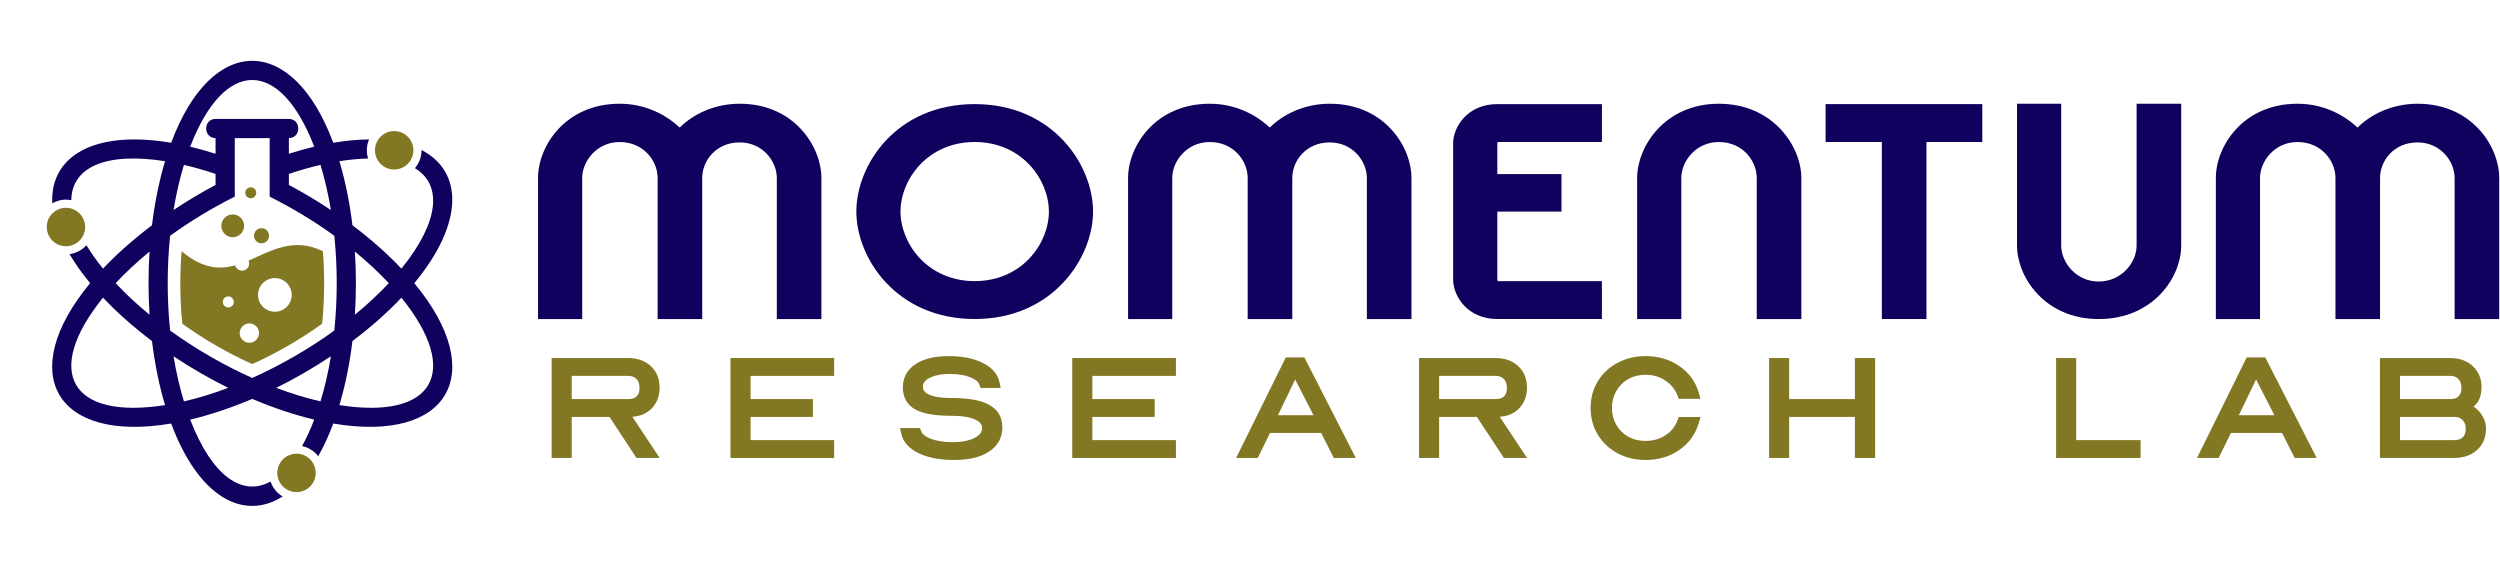 <svg width="212" height="48" viewBox="0 0 212 48" fill="none" xmlns="http://www.w3.org/2000/svg">
    <path d="M7.643 24.011C6.944 23.167 6.363 22.344 5.897 21.55C6.191 21.512 6.482 21.416 6.754 21.259C6.975 21.131 7.167 20.973 7.328 20.792C7.709 21.425 8.178 22.088 8.736 22.779C9.916 21.531 11.312 20.289 12.888 19.104C13.127 17.146 13.504 15.315 13.995 13.67C8.881 12.863 6.076 14.235 6.046 16.974C5.513 16.869 4.941 16.947 4.434 17.24L4.432 17.242C4.23 13.289 7.93 10.988 14.516 12.108C17.954 2.842 24.822 2.842 28.26 12.108C29.353 11.922 30.366 11.831 31.296 11.825C31.174 12.107 31.107 12.418 31.107 12.744C31.107 12.988 31.144 13.223 31.214 13.443C30.473 13.457 29.662 13.531 28.781 13.67C29.272 15.316 29.649 17.146 29.888 19.104C31.464 20.289 32.861 21.531 34.041 22.779C37.282 18.771 37.508 15.664 35.183 14.26C35.534 13.853 35.746 13.323 35.746 12.744L35.746 12.72C39.252 14.527 39.387 18.876 35.133 24.011C41.478 31.667 38.063 37.58 28.26 35.915C27.874 36.955 27.446 37.879 26.985 38.687C26.805 38.453 26.577 38.248 26.304 38.091C26.084 37.964 25.852 37.877 25.615 37.828C25.978 37.174 26.324 36.426 26.647 35.584C24.977 35.187 23.203 34.598 21.388 33.826C19.573 34.598 17.8 35.187 16.129 35.584C17.984 40.403 20.563 42.152 22.943 40.832C23.114 41.347 23.465 41.804 23.968 42.1C20.655 44.213 16.83 42.152 14.516 35.915C4.712 37.58 1.299 31.669 7.643 24.011ZM18.279 13.038L18.279 11.712C17.22 11.7 17.22 10.096 18.279 10.084L24.497 10.084C25.556 10.096 25.556 11.7 24.497 11.712L24.497 13.038C25.229 12.805 25.947 12.605 26.647 12.438C23.749 4.899 19.027 4.899 16.129 12.438C16.829 12.605 17.547 12.805 18.279 13.038ZM30.095 21.334C30.209 23.115 30.209 24.907 30.095 26.689C31.164 25.811 32.127 24.911 32.968 24.011C32.127 23.111 31.164 22.211 30.095 21.334ZM29.888 28.919C29.649 30.876 29.272 32.707 28.781 34.352C36.785 35.616 39.134 31.542 34.041 25.243C32.861 26.491 31.464 27.733 29.888 28.919ZM12.888 28.919C11.312 27.733 9.916 26.491 8.736 25.243C3.642 31.541 5.991 35.616 13.995 34.352C13.504 32.707 13.127 30.876 12.888 28.919ZM12.681 26.689C12.567 24.907 12.567 23.115 12.681 21.334C11.611 22.212 10.649 23.111 9.808 24.011C10.649 24.911 11.611 25.811 12.681 26.689ZM14.716 17.81C15.867 17.043 17.058 16.332 18.279 15.683L18.279 14.748C17.36 14.439 16.463 14.183 15.598 13.983C15.239 15.161 14.941 16.444 14.716 17.81ZM14.425 19.991C14.154 22.647 14.154 25.375 14.425 28.031C16.59 29.594 18.952 30.958 21.388 32.051C23.823 30.958 26.187 29.594 28.351 28.031C28.622 25.376 28.622 22.647 28.351 19.991C26.621 18.743 24.776 17.63 22.869 16.675C22.869 15.02 22.869 13.366 22.869 11.712L19.908 11.712C19.908 13.366 19.908 15.02 19.908 16.675C18 17.63 16.155 18.742 14.425 19.991ZM14.716 30.213C14.942 31.578 15.239 32.862 15.598 34.039C16.798 33.761 18.058 33.378 19.354 32.89C17.754 32.099 16.201 31.202 14.716 30.213ZM28.06 30.213C26.575 31.202 25.022 32.099 23.422 32.89C24.718 33.378 25.979 33.761 27.178 34.039C27.537 32.862 27.835 31.578 28.06 30.213ZM28.06 17.81C27.835 16.444 27.537 15.16 27.178 13.983C26.313 14.183 25.416 14.439 24.497 14.749L24.497 15.683C25.718 16.332 26.909 17.042 28.06 17.81Z" fill="#11005E"/>
    <path fill-rule="evenodd" clip-rule="evenodd" d="M27.315 27.453C27.521 25.444 27.541 23.331 27.378 21.301C24.849 20.079 22.983 21.292 21.073 22.098C21.109 22.175 21.128 22.261 21.128 22.351C21.128 22.683 20.859 22.952 20.527 22.952C20.248 22.952 20.012 22.761 19.945 22.502C18.595 22.874 17.157 22.787 15.399 21.301C15.235 23.331 15.256 25.444 15.462 27.453C17.286 28.771 19.335 29.954 21.388 30.875C23.441 29.954 25.491 28.771 27.315 27.453ZM19.358 25.136C19.616 25.136 19.826 25.345 19.826 25.604C19.826 25.862 19.616 26.072 19.358 26.072C19.1 26.072 18.89 25.862 18.89 25.604C18.89 25.345 19.1 25.136 19.358 25.136ZM22.177 19.352C22.531 19.352 22.818 19.638 22.818 19.992C22.818 20.346 22.531 20.632 22.177 20.632C21.824 20.632 21.537 20.346 21.537 19.992C21.537 19.638 21.824 19.352 22.177 19.352ZM21.264 15.883C21.52 15.883 21.729 16.091 21.729 16.348C21.729 16.605 21.52 16.813 21.264 16.813C21.007 16.813 20.799 16.605 20.799 16.348C20.799 16.091 21.007 15.883 21.264 15.883ZM19.735 18.183C20.268 18.183 20.701 18.615 20.701 19.148C20.701 19.682 20.268 20.114 19.735 20.114C19.201 20.114 18.769 19.682 18.769 19.148C18.769 18.615 19.201 18.183 19.735 18.183ZM21.145 27.427C21.597 27.427 21.963 27.794 21.963 28.247C21.963 28.699 21.597 29.065 21.145 29.065C20.693 29.065 20.326 28.699 20.326 28.247C20.326 27.794 20.693 27.427 21.145 27.427ZM23.308 23.581C24.096 23.581 24.736 24.22 24.736 25.009C24.736 25.797 24.096 26.437 23.308 26.437C22.519 26.437 21.88 25.797 21.88 25.009C21.88 24.22 22.519 23.581 23.308 23.581Z" fill="#827723"/>
    <path fill-rule="evenodd" clip-rule="evenodd" d="M26.555 40.916C26.105 41.695 25.109 41.962 24.33 41.512C23.551 41.062 23.284 40.066 23.734 39.287C24.183 38.508 25.18 38.241 25.959 38.691C26.738 39.141 27.005 40.137 26.555 40.916ZM4.183 20.065C3.734 19.286 4 18.29 4.78 17.84C5.558 17.391 6.555 17.657 7.005 18.436C7.454 19.215 7.187 20.212 6.409 20.662C5.629 21.111 4.633 20.844 4.183 20.065ZM33.426 11.116C34.326 11.116 35.055 11.846 35.055 12.745C35.055 13.645 34.326 14.374 33.426 14.374C32.527 14.374 31.797 13.645 31.797 12.745C31.797 11.846 32.527 11.116 33.426 11.116Z" fill="#827723"/>
    <path d="M202.203 30.746H207.772C208.459 30.746 209.01 30.939 209.425 31.326C209.841 31.705 210.049 32.208 210.049 32.834C210.049 33.282 209.954 33.642 209.764 33.913C209.574 34.183 209.281 34.4 208.883 34.562C209.317 34.624 209.683 34.833 209.981 35.188C210.279 35.544 210.428 35.931 210.428 36.348C210.428 36.982 210.216 37.493 209.791 37.879C209.367 38.258 208.806 38.448 208.111 38.448H202.203V30.746ZM208.111 37.705C208.535 37.705 208.87 37.589 209.114 37.357C209.357 37.118 209.479 36.785 209.479 36.36C209.479 35.935 209.353 35.598 209.1 35.351C208.856 35.096 208.526 34.968 208.111 34.968H203.138V37.705H208.111ZM207.772 34.226C208.197 34.226 208.526 34.11 208.761 33.878C208.996 33.638 209.114 33.306 209.114 32.88C209.114 32.463 208.992 32.126 208.748 31.871C208.504 31.616 208.179 31.488 207.772 31.488H203.138V34.226H207.772Z" fill="#827723"/>
    <path fill-rule="evenodd" clip-rule="evenodd" d="M201.818 30.363H207.772C208.533 30.363 209.185 30.58 209.685 31.045C210.189 31.505 210.433 32.115 210.433 32.836C210.433 33.335 210.327 33.78 210.079 34.135C209.988 34.264 209.881 34.38 209.76 34.485C209.949 34.606 210.121 34.759 210.275 34.943C210.624 35.36 210.812 35.832 210.812 36.35C210.812 37.08 210.563 37.698 210.05 38.165L210.048 38.166L210.047 38.168C209.537 38.623 208.879 38.834 208.111 38.834H201.818V30.363ZM209.199 33.95C209.304 33.87 209.386 33.783 209.449 33.694C209.58 33.507 209.664 33.233 209.664 32.836C209.664 32.304 209.492 31.909 209.166 31.612L209.164 31.61L209.163 31.609C208.955 31.415 208.698 31.276 208.384 31.2C208.626 31.281 208.842 31.415 209.025 31.607C209.35 31.947 209.498 32.385 209.498 32.882C209.498 33.286 209.406 33.651 209.199 33.95ZM202.753 31.132H202.587V38.065H202.753V31.132ZM209.558 35.3C209.767 35.599 209.864 35.961 209.864 36.361C209.864 36.863 209.717 37.304 209.383 37.633L209.381 37.635L209.378 37.638C209.221 37.787 209.04 37.897 208.841 37.971C209.115 37.892 209.343 37.765 209.533 37.595C209.868 37.29 210.043 36.888 210.043 36.35C210.043 36.033 209.933 35.732 209.686 35.437C209.644 35.388 209.602 35.342 209.558 35.3ZM203.522 31.875V33.843H207.772C208.124 33.843 208.345 33.749 208.489 33.608C208.634 33.458 208.729 33.233 208.729 32.882C208.729 32.544 208.633 32.309 208.469 32.139C208.309 31.971 208.091 31.875 207.772 31.875H203.522ZM203.522 35.354V37.322H208.111C208.462 37.322 208.691 37.229 208.846 37.083C208.998 36.932 209.095 36.709 209.095 36.361C209.095 36.017 208.995 35.788 208.831 35.627L208.826 35.623L208.822 35.618C208.663 35.452 208.441 35.354 208.111 35.354H203.522Z" fill="#827723"/>
    <path d="M186.926 38.447L190.76 30.688H191.858L195.828 38.447H194.825L193.755 36.324H188.945L187.901 38.447H186.926ZM193.497 35.594L191.302 31.314L189.243 35.594H193.497Z" fill="#827723"/>
    <path fill-rule="evenodd" clip-rule="evenodd" d="M190.521 30.305H192.093L196.456 38.833H194.588L193.518 36.711H189.184L188.141 38.833H186.307L190.521 30.305ZM190.726 31.626L187.544 38.064H187.662L188.686 35.98H188.631L190.726 31.626ZM194.011 35.98L195.062 38.064H195.199L191.623 31.074H191.61L194.127 35.98H194.011ZM191.313 32.179L189.854 35.211H192.868L191.313 32.179Z" fill="#827723"/>
    <path d="M174.741 30.746H175.676V37.705H181.137V38.448H174.741V30.746Z" fill="#827723"/>
    <path fill-rule="evenodd" clip-rule="evenodd" d="M174.357 30.363H176.061V37.322H181.522V38.834H174.357V30.363ZM175.126 31.132V38.065H175.292V31.132H175.126Z" fill="#827723"/>
    <path d="M150.403 30.746H151.338V34.226H157.68V30.746H158.628V38.448H157.68V34.968H151.338V38.448H150.403V30.746Z" fill="#827723"/>
    <path fill-rule="evenodd" clip-rule="evenodd" d="M150.019 30.363H151.722V33.843H157.295V30.363H159.012V38.834H157.295V35.354H151.722V38.834H150.019V30.363ZM150.788 31.132V38.065H150.954V31.132H150.788ZM158.064 38.065H158.243V31.132H158.064V38.065Z" fill="#827723"/>
    <path d="M139.548 38.62C138.735 38.62 138.004 38.446 137.353 38.098C136.703 37.75 136.193 37.271 135.822 36.66C135.452 36.049 135.267 35.361 135.267 34.595C135.267 33.83 135.452 33.142 135.822 32.531C136.193 31.92 136.703 31.444 137.353 31.104C138.004 30.756 138.735 30.582 139.548 30.582C140.56 30.582 141.441 30.841 142.191 31.359C142.94 31.869 143.442 32.562 143.695 33.435H142.624C142.389 32.809 141.992 32.314 141.432 31.951C140.881 31.579 140.248 31.394 139.535 31.394C138.93 31.394 138.379 31.533 137.882 31.811C137.394 32.09 137.01 32.473 136.73 32.96C136.45 33.447 136.31 33.988 136.31 34.584C136.31 35.187 136.45 35.732 136.73 36.219C137.01 36.706 137.394 37.089 137.882 37.367C138.379 37.638 138.93 37.773 139.535 37.773C140.257 37.773 140.894 37.592 141.445 37.228C142.005 36.865 142.398 36.37 142.624 35.743H143.695C143.433 36.625 142.927 37.325 142.177 37.843C141.436 38.361 140.56 38.62 139.548 38.62Z" fill="#827723"/>
    <path fill-rule="evenodd" clip-rule="evenodd" d="M139.548 30.968C138.792 30.968 138.123 31.13 137.534 31.445L137.533 31.445L137.531 31.446C136.941 31.755 136.484 32.182 136.151 32.732C135.819 33.278 135.651 33.896 135.651 34.597C135.651 35.297 135.819 35.916 136.151 36.462C136.484 37.012 136.943 37.444 137.534 37.761C138.123 38.076 138.792 38.237 139.548 38.237C140.491 38.237 141.288 37.997 141.956 37.529L141.957 37.529L141.958 37.528C142.489 37.162 142.882 36.697 143.141 36.13H142.883C142.619 36.717 142.208 37.193 141.656 37.551C141.036 37.96 140.325 38.159 139.535 38.159C138.87 38.159 138.255 38.01 137.698 37.707L137.694 37.705L137.691 37.703C137.144 37.391 136.71 36.959 136.396 36.412C136.08 35.862 135.925 35.251 135.925 34.585C135.925 33.927 136.081 33.319 136.396 32.77C136.71 32.223 137.144 31.791 137.691 31.479L137.692 31.479L137.694 31.478C138.251 31.165 138.868 31.011 139.535 31.011C140.318 31.011 141.025 31.216 141.644 31.632C142.195 31.99 142.609 32.466 142.88 33.053H143.144C142.891 32.494 142.502 32.038 141.974 31.679L141.973 31.678L141.972 31.677C141.293 31.208 140.491 30.968 139.548 30.968ZM137.173 30.766C137.885 30.386 138.679 30.199 139.548 30.199C140.628 30.199 141.587 30.477 142.408 31.044C143.231 31.605 143.786 32.371 144.064 33.33L144.206 33.821H142.357L142.264 33.572C142.058 33.023 141.713 32.593 141.222 32.275L141.219 32.273L141.217 32.271C140.734 31.946 140.178 31.78 139.535 31.78C138.991 31.78 138.506 31.904 138.071 32.148C137.643 32.392 137.309 32.726 137.063 33.153C136.819 33.578 136.694 34.053 136.694 34.585C136.694 35.126 136.819 35.605 137.063 36.029C137.308 36.456 137.642 36.789 138.069 37.033C138.504 37.27 138.99 37.39 139.535 37.39C140.189 37.39 140.751 37.227 141.233 36.909L141.235 36.908L141.236 36.907C141.726 36.589 142.065 36.162 142.262 35.615L142.354 35.361H144.21L144.063 35.855C143.776 36.819 143.218 37.592 142.396 38.16C141.584 38.728 140.628 39.006 139.548 39.006C138.678 39.006 137.883 38.819 137.172 38.439C136.463 38.059 135.9 37.532 135.493 36.861C135.084 36.185 134.882 35.427 134.882 34.597C134.882 33.766 135.084 33.008 135.493 32.333C135.901 31.661 136.463 31.137 137.173 30.766Z" fill="#827723"/>
    <path d="M120.719 38.448V30.746H126.83C127.516 30.746 128.067 30.939 128.483 31.326C128.898 31.713 129.106 32.227 129.106 32.869C129.106 33.464 128.925 33.955 128.564 34.342C128.212 34.721 127.729 34.925 127.114 34.956L126.477 34.98L128.781 38.448H127.738L125.448 34.968H121.654V38.448H120.719ZM126.83 34.226C127.254 34.226 127.584 34.11 127.819 33.878C128.054 33.638 128.171 33.306 128.171 32.88C128.171 32.463 128.049 32.126 127.805 31.871C127.561 31.616 127.236 31.488 126.83 31.488H121.654V34.226H126.83Z" fill="#827723"/>
    <path fill-rule="evenodd" clip-rule="evenodd" d="M120.334 30.363H126.829C127.592 30.363 128.243 30.58 128.744 31.046C129.249 31.515 129.49 32.137 129.49 32.87C129.49 33.55 129.281 34.139 128.845 34.605C128.421 35.061 127.852 35.297 127.177 35.34L129.498 38.834H127.53L125.24 35.354H122.038V38.834H120.334V30.363ZM121.103 31.132V38.065H121.269V31.132H121.103ZM127.442 31.2C127.683 31.281 127.899 31.415 128.083 31.607C128.408 31.947 128.555 32.385 128.555 32.882C128.555 33.38 128.416 33.819 128.093 34.148L128.091 34.151L128.089 34.153C127.898 34.342 127.668 34.467 127.411 34.538C127.784 34.469 128.068 34.312 128.282 34.081L128.283 34.081C128.569 33.775 128.721 33.381 128.721 32.87C128.721 32.32 128.547 31.913 128.221 31.609C128.012 31.415 127.756 31.276 127.442 31.2ZM126.057 34.612H125.672L127.945 38.065H128.064L125.777 34.622L126.057 34.612ZM122.038 31.875V33.843H126.829C127.181 33.843 127.402 33.749 127.546 33.608C127.692 33.458 127.786 33.233 127.786 32.882C127.786 32.544 127.69 32.309 127.527 32.139C127.367 31.971 127.148 31.875 126.829 31.875H122.038Z" fill="#827723"/>
    <path d="M105.441 38.447L109.276 30.688H110.374L114.344 38.447H113.341L112.271 36.324H107.46L106.417 38.447H105.441ZM112.013 35.594L109.818 31.314L107.758 35.594H112.013Z" fill="#827723"/>
    <path fill-rule="evenodd" clip-rule="evenodd" d="M109.038 30.305H110.609L114.973 38.833H113.105L112.035 36.711H107.7L106.657 38.833H104.823L109.038 30.305ZM109.242 31.627L106.061 38.064H106.178L107.203 35.98H107.147L109.242 31.627ZM112.527 35.98L113.578 38.064H113.716L110.139 31.074H110.127L112.643 35.98H112.527ZM109.83 32.179L108.371 35.211H111.385L109.83 32.179Z" fill="#827723"/>
    <path d="M91.312 30.746H99.334V31.488H92.247V34.226H97.532V34.968H92.247V37.705H99.334V38.448H91.312V30.746Z" fill="#827723"/>
    <path fill-rule="evenodd" clip-rule="evenodd" d="M90.928 30.363H99.718V31.875H92.632V33.843H97.916V35.354H92.632V37.322H99.718V38.834H90.928V30.363ZM91.697 31.132V38.065H91.863V31.132H91.697Z" fill="#827723"/>
    <path d="M80.903 38.62C79.774 38.62 78.839 38.446 78.099 38.098C77.358 37.742 76.924 37.271 76.798 36.683H77.746C77.882 37.046 78.221 37.336 78.763 37.553C79.314 37.769 79.978 37.878 80.754 37.878C81.64 37.878 82.344 37.734 82.868 37.448C83.401 37.162 83.668 36.78 83.668 36.3C83.668 35.844 83.41 35.492 82.895 35.245C82.389 34.997 81.658 34.873 80.7 34.873C79.381 34.873 78.424 34.715 77.828 34.398C77.24 34.081 76.947 33.567 76.947 32.855C76.947 32.136 77.254 31.579 77.868 31.185C78.483 30.783 79.345 30.582 80.456 30.582C81.549 30.582 82.444 30.756 83.139 31.104C83.844 31.444 84.259 31.912 84.386 32.507H83.424C83.297 32.144 82.977 31.858 82.462 31.649C81.947 31.433 81.314 31.324 80.565 31.324C79.743 31.324 79.088 31.46 78.6 31.73C78.121 31.993 77.882 32.349 77.882 32.797C77.882 33.23 78.117 33.563 78.586 33.795C79.056 34.019 79.734 34.131 80.619 34.131C82.01 34.131 83.022 34.301 83.654 34.642C84.296 34.974 84.616 35.508 84.616 36.242C84.616 36.992 84.286 37.576 83.627 37.994C82.977 38.411 82.069 38.62 80.903 38.62Z" fill="#827723"/>
    <path fill-rule="evenodd" clip-rule="evenodd" d="M79.472 31.033C78.889 31.116 78.428 31.279 78.078 31.509L78.077 31.509L78.076 31.51C77.569 31.835 77.331 32.271 77.331 32.857C77.331 33.159 77.393 33.397 77.5 33.586C77.607 33.772 77.771 33.932 78.009 34.061C78.305 34.218 78.727 34.338 79.285 34.411C78.958 34.35 78.668 34.262 78.42 34.144L78.418 34.142L78.416 34.141C78.139 34.005 77.907 33.826 77.743 33.595C77.577 33.36 77.497 33.09 77.497 32.799C77.497 32.178 77.844 31.708 78.414 31.395C78.721 31.225 79.075 31.106 79.472 31.033ZM82.586 31.286C82.593 31.289 82.601 31.292 82.608 31.295C83.075 31.485 83.45 31.754 83.667 32.125H83.813C83.644 31.871 83.372 31.645 82.972 31.452L82.969 31.451L82.967 31.45C82.847 31.39 82.721 31.335 82.586 31.286ZM82.108 34.602C82.471 34.669 82.79 34.767 83.062 34.9C83.359 35.043 83.609 35.229 83.784 35.469C83.964 35.714 84.052 35.996 84.052 36.302C84.052 36.961 83.669 37.456 83.051 37.788C82.699 37.98 82.287 38.11 81.822 38.185C82.493 38.103 83.021 37.927 83.419 37.672L83.42 37.671L83.421 37.67C83.974 37.32 84.231 36.856 84.231 36.244C84.231 35.934 84.164 35.688 84.046 35.491C83.927 35.294 83.745 35.123 83.477 34.985L83.474 34.983L83.471 34.982C83.153 34.81 82.702 34.681 82.108 34.602ZM78.364 37.798C77.993 37.614 77.695 37.376 77.507 37.069H77.379C77.556 37.319 77.84 37.549 78.263 37.752C78.296 37.768 78.33 37.783 78.364 37.798ZM77.659 30.864C78.36 30.406 79.306 30.199 80.456 30.199C81.585 30.199 82.543 30.378 83.308 30.761C84.085 31.136 84.603 31.686 84.761 32.429L84.86 32.894H83.15L83.06 32.635C82.984 32.416 82.776 32.193 82.317 32.007L82.314 32.006L82.312 32.005C81.858 31.814 81.279 31.71 80.564 31.71C79.779 31.71 79.196 31.841 78.786 32.068L78.784 32.069C78.397 32.282 78.266 32.524 78.266 32.799C78.266 32.941 78.303 33.054 78.371 33.151C78.443 33.252 78.562 33.355 78.754 33.451C79.148 33.638 79.757 33.748 80.618 33.748C82.022 33.748 83.113 33.917 83.833 34.303C84.205 34.497 84.503 34.758 84.705 35.095C84.907 35.431 85 35.819 85 36.244C85 37.132 84.598 37.835 83.833 38.319C83.097 38.792 82.106 39.006 80.903 39.006C79.737 39.006 78.742 38.827 77.935 38.448L77.933 38.447L77.932 38.446C77.126 38.059 76.581 37.508 76.421 36.766L76.321 36.3H78.013L78.106 36.55C78.188 36.77 78.412 37.001 78.904 37.197C79.398 37.391 80.011 37.495 80.754 37.495C81.603 37.495 82.237 37.357 82.683 37.113L82.685 37.112L82.686 37.111C83.132 36.872 83.283 36.601 83.283 36.302C83.283 36.151 83.242 36.03 83.164 35.923C83.082 35.811 82.946 35.697 82.728 35.593L82.727 35.592L82.726 35.592C82.297 35.382 81.634 35.26 80.7 35.26C79.367 35.26 78.33 35.102 77.647 34.739L77.645 34.739L77.644 34.738C77.296 34.55 77.019 34.294 76.833 33.967C76.647 33.641 76.562 33.266 76.562 32.857C76.562 32.005 76.937 31.328 77.659 30.864Z" fill="#827723"/>
    <path d="M62.329 30.746H70.351V31.488H63.264V34.226H68.549V34.968H63.264V37.705H70.351V38.448H62.329V30.746Z" fill="#827723"/>
    <path fill-rule="evenodd" clip-rule="evenodd" d="M61.944 30.363H70.735V31.875H63.648V33.843H68.933V35.354H63.648V37.322H70.735V38.834H61.944V30.363ZM62.713 31.132V38.065H62.879V31.132H62.713Z" fill="#827723"/>
    <path d="M47.163 38.448V30.746H53.274C53.961 30.746 54.512 30.939 54.927 31.326C55.343 31.713 55.55 32.227 55.55 32.869C55.55 33.464 55.37 33.955 55.008 34.342C54.656 34.721 54.173 34.925 53.559 34.956L52.922 34.98L55.225 38.448H54.182L51.892 34.968H48.098V38.448H47.163ZM53.274 34.226C53.699 34.226 54.028 34.11 54.263 33.878C54.498 33.638 54.615 33.306 54.615 32.88C54.615 32.463 54.494 32.126 54.25 31.871C54.006 31.616 53.681 31.488 53.274 31.488H48.098V34.226H53.274Z" fill="#827723"/>
    <path fill-rule="evenodd" clip-rule="evenodd" d="M46.778 30.363H53.274C54.036 30.363 54.688 30.58 55.189 31.046C55.693 31.515 55.935 32.137 55.935 32.87C55.935 33.55 55.725 34.139 55.289 34.606C54.865 35.061 54.296 35.297 53.621 35.34L55.942 38.834H53.974L51.684 35.354H48.482V38.834H46.778V30.363ZM47.547 31.132V38.065H47.713V31.132H47.547ZM53.886 31.2C54.127 31.281 54.344 31.415 54.527 31.607C54.852 31.947 55 32.385 55 32.882C55 33.38 54.86 33.819 54.538 34.148L54.535 34.151L54.533 34.153C54.342 34.342 54.112 34.467 53.855 34.538C54.229 34.469 54.512 34.312 54.727 34.081L54.727 34.081C55.014 33.775 55.166 33.381 55.166 32.87C55.166 32.32 54.992 31.913 54.665 31.609C54.457 31.415 54.2 31.276 53.886 31.2ZM52.501 34.612H52.117L54.389 38.065H54.508L52.221 34.622L52.501 34.612ZM48.482 31.875V33.843H53.274C53.626 33.843 53.846 33.749 53.99 33.608C54.136 33.458 54.231 33.233 54.231 32.882C54.231 32.544 54.135 32.309 53.971 32.139C53.811 31.971 53.593 31.875 53.274 31.875H48.482Z" fill="#827723"/>
    <path d="M205.008 8.797C209.638 8.797 211.935 12.442 211.935 15.093V27.055H208.153V15.093C208.153 13.668 206.952 12.077 205.008 12.077C202.994 12.077 201.828 13.635 201.828 15.093V27.055H198.047V15.093C198.047 13.635 196.845 12.044 194.831 12.044C192.887 12.044 191.65 13.668 191.65 15.093V27.055H187.904V15.093C187.904 12.409 190.201 8.797 194.831 8.797C196.951 8.797 198.718 9.692 199.92 10.818C201.086 9.658 202.888 8.797 205.008 8.797Z" fill="#11005E"/>
    <path d="M181.185 8.797H184.966V20.826C184.966 23.51 182.599 27.055 177.969 27.055C173.375 27.055 171.043 23.477 171.043 20.826V8.797H174.789V20.826C174.789 22.217 176.026 23.874 177.969 23.874C179.913 23.874 181.185 22.25 181.185 20.826V8.797Z" fill="#11005E"/>
    <path d="M154.811 8.828H168.098V12.042H163.363V27.053H159.581V12.042H154.811V8.828Z" fill="#11005E"/>
    <path d="M145.756 8.797C150.386 8.797 152.754 12.442 152.754 15.093V27.055H148.972V15.093C148.972 13.635 147.771 12.044 145.756 12.044C143.813 12.044 142.576 13.668 142.576 15.093V27.055H138.83V15.093C138.83 12.442 141.162 8.797 145.756 8.797Z" fill="#11005E"/>
    <path d="M127.008 12.042C127.008 12.076 126.972 12.142 126.972 12.142V14.76H132.415V17.941H126.972V23.707C126.972 23.74 127.008 23.806 127.008 23.839H135.843V27.053H126.972C124.428 27.053 123.227 25.098 123.227 23.707V12.142C123.227 10.783 124.428 8.828 126.972 8.828H135.843V12.042H127.008Z" fill="#11005E"/>
    <path d="M112.765 8.797C117.395 8.797 119.692 12.442 119.692 15.093V27.055H115.91V15.093C115.91 13.668 114.709 12.077 112.765 12.077C110.751 12.077 109.585 13.635 109.585 15.093V27.055H105.803V15.093C105.803 13.635 104.602 12.044 102.588 12.044C100.644 12.044 99.407 13.668 99.407 15.093V27.055H95.661V15.093C95.661 12.409 97.958 8.797 102.588 8.797C104.708 8.797 106.475 9.692 107.676 10.818C108.843 9.658 110.645 8.797 112.765 8.797Z" fill="#11005E"/>
    <path d="M82.654 8.828C89.298 8.828 92.691 13.998 92.691 17.941C92.691 21.851 89.298 27.053 82.654 27.053C75.975 27.053 72.618 21.851 72.618 17.941C72.618 13.998 75.975 8.828 82.654 8.828ZM82.654 23.839C86.648 23.839 88.945 20.658 88.945 17.941C88.945 15.224 86.648 12.042 82.654 12.042C78.661 12.042 76.364 15.224 76.364 17.941C76.364 20.658 78.661 23.839 82.654 23.839Z" fill="#11005E"/>
    <path d="M62.729 8.797C67.358 8.797 69.655 12.442 69.655 15.093V27.055H65.874V15.093C65.874 13.668 64.673 12.077 62.729 12.077C60.715 12.077 59.548 13.635 59.548 15.093V27.055H55.767V15.093C55.767 13.635 54.566 12.044 52.551 12.044C50.608 12.044 49.371 13.668 49.371 15.093V27.055H45.625V15.093C45.625 12.409 47.922 8.797 52.551 8.797C54.672 8.797 56.439 9.692 57.64 10.818C58.806 9.658 60.609 8.797 62.729 8.797Z" fill="#11005E"/>
</svg>
